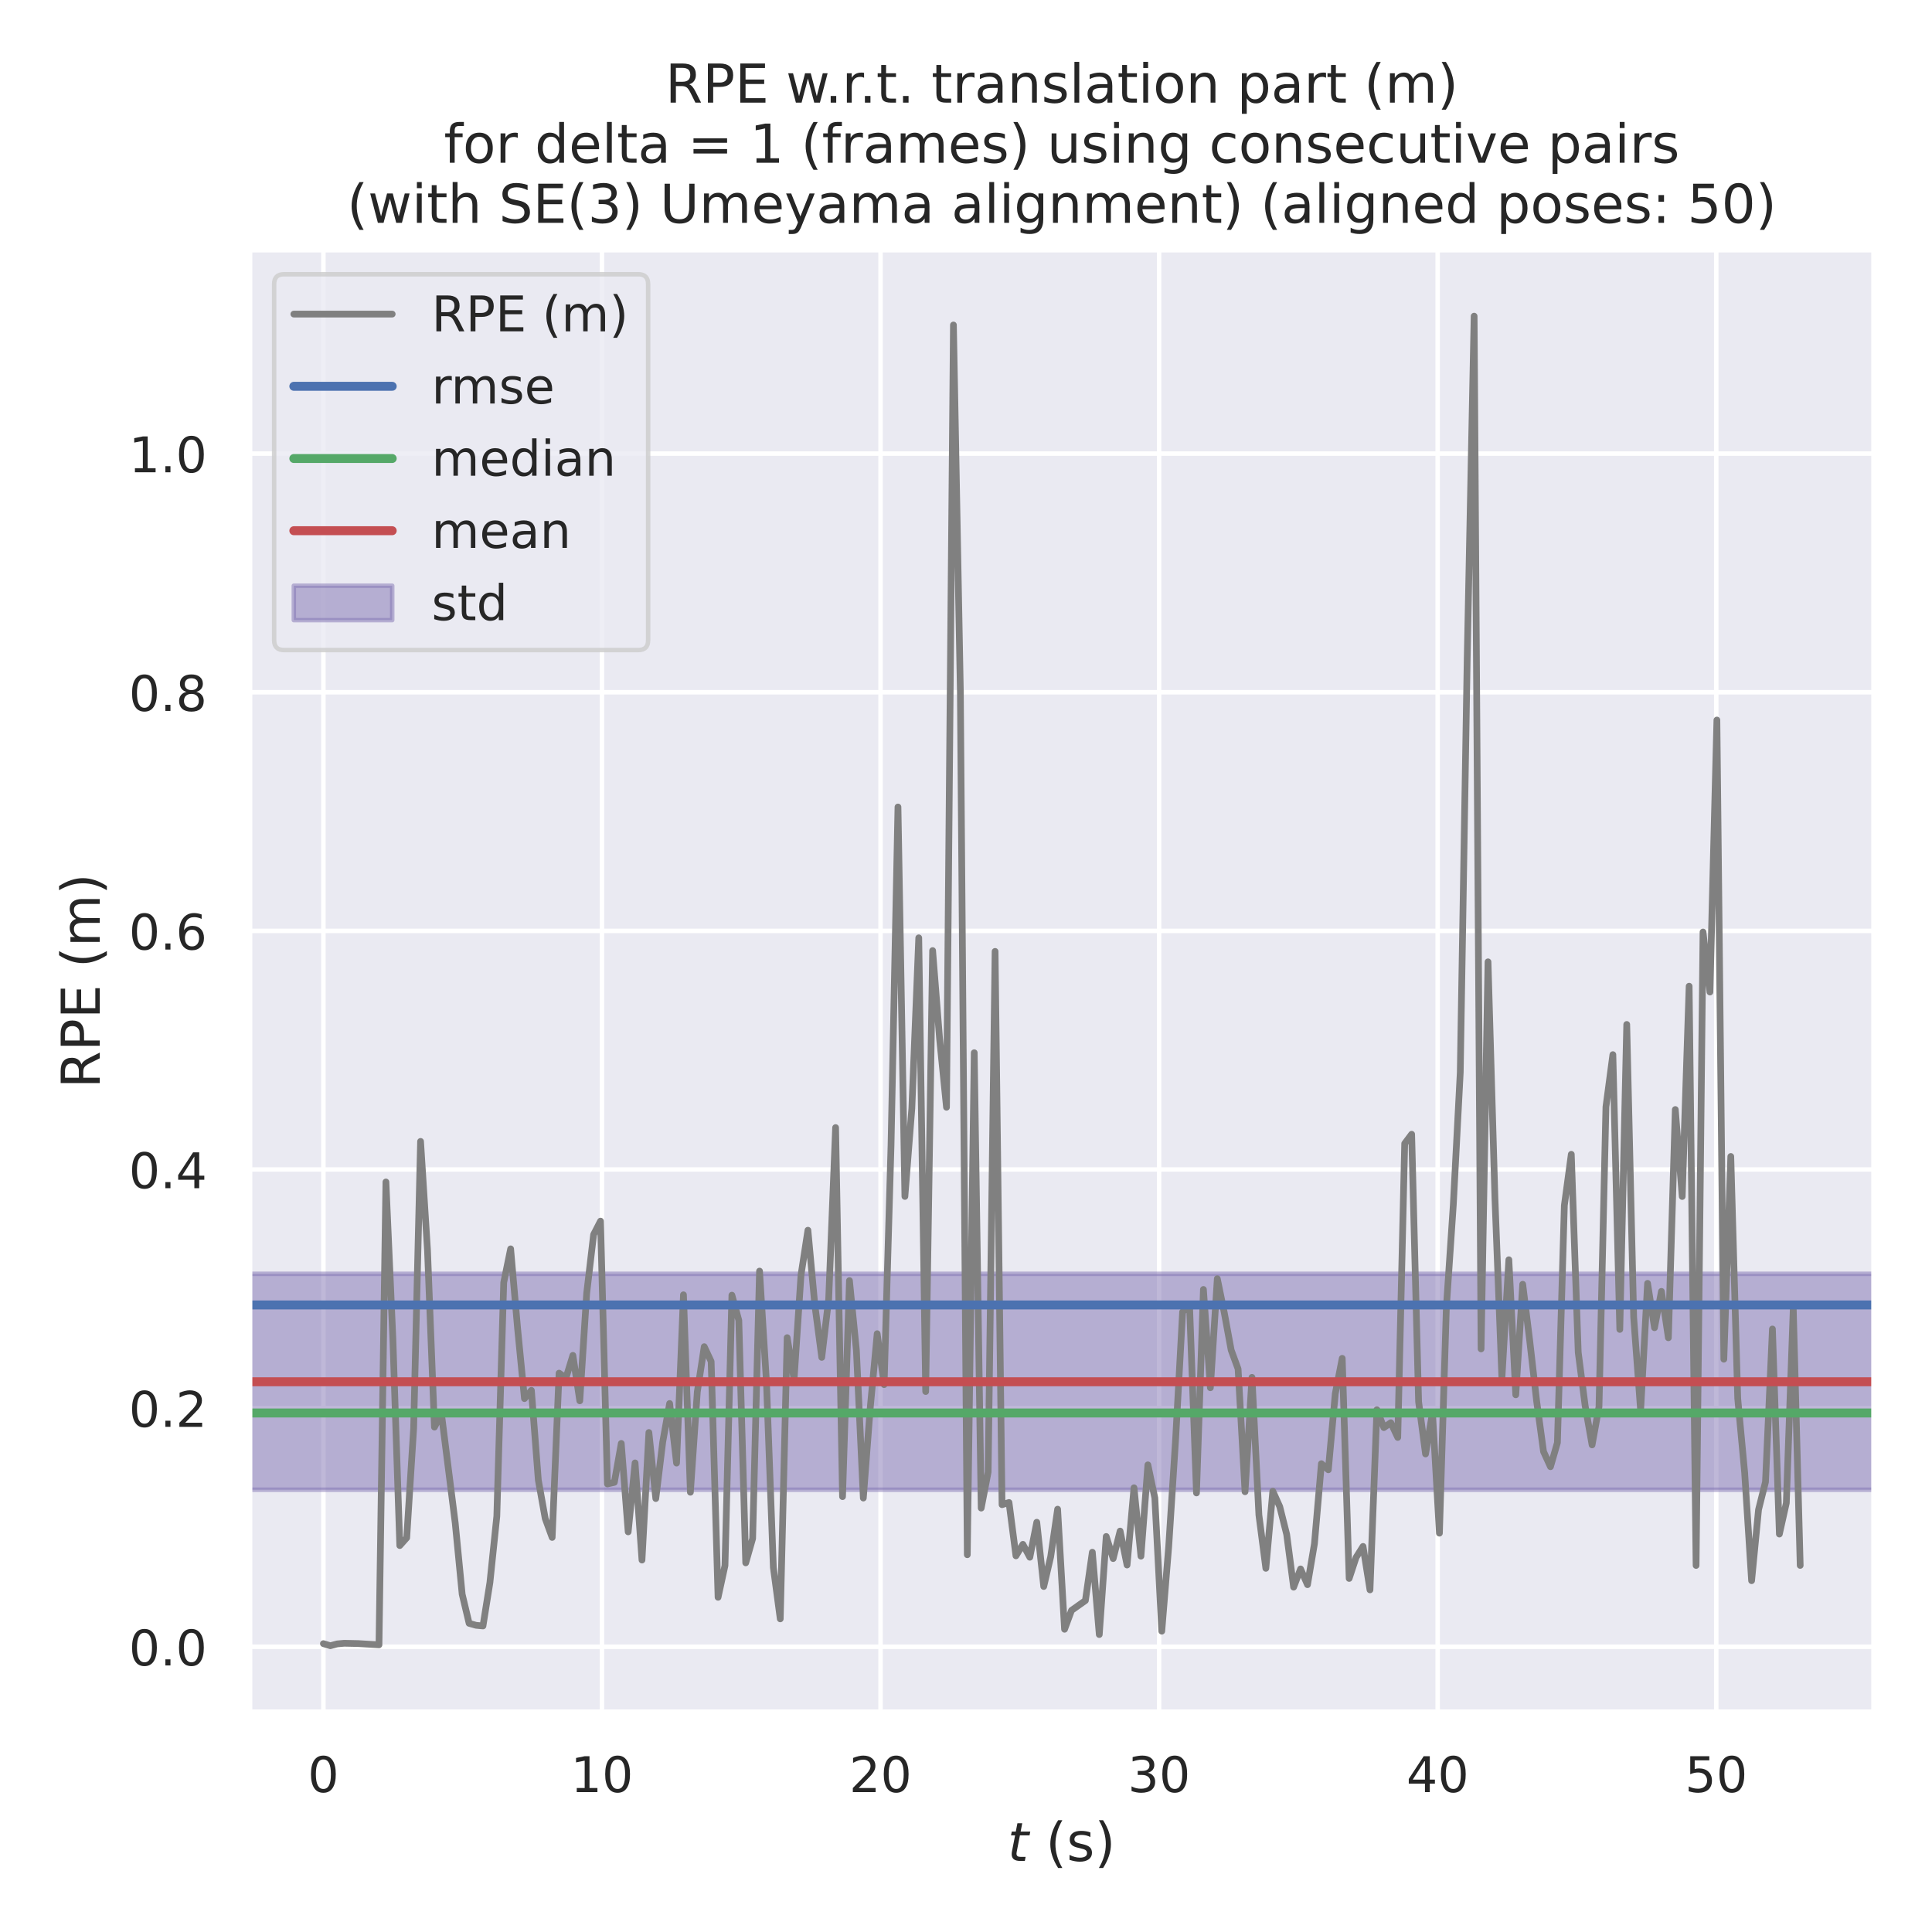 <?xml version="1.0" encoding="utf-8" standalone="no"?>
<!DOCTYPE svg PUBLIC "-//W3C//DTD SVG 1.1//EN"
  "http://www.w3.org/Graphics/SVG/1.1/DTD/svg11.dtd">
<!-- Created with matplotlib (https://matplotlib.org/) -->
<svg height="432pt" version="1.1" viewBox="0 0 432 432" width="432pt" xmlns="http://www.w3.org/2000/svg" xmlns:xlink="http://www.w3.org/1999/xlink">
 <defs>
  <style type="text/css">*{stroke-linecap:butt;stroke-linejoin:round;}</style>
 </defs>
 <g id="figure_1">
  <g id="patch_1">
   <path d="M 0 432 
L 432 432 
L 432 0 
L 0 0 
z
" style="fill:#ffffff;"/>
  </g>
  <g id="axes_1">
   <g id="patch_2">
    <path d="M 55.8 382.86 
L 419.04 382.86 
L 419.04 55.824 
L 55.8 55.824 
z
" style="fill:#eaeaf2;"/>
   </g>
   <g id="matplotlib.axis_1">
    <g id="xtick_1">
     <g id="line2d_1">
      <path clip-path="url(#p8cea181103)" d="M 72.311 382.86 
L 72.311 55.824 
" style="fill:none;stroke:#ffffff;stroke-linecap:round;"/>
     </g>
     <g id="text_1">
      <!-- 0 -->
      <g style="fill:#262626;" transform="translate(68.812 400.718)scale(0.11 -0.11)">
       <defs>
        <path d="M 31.781 66.406 
Q 24.172 66.406 20.328 58.906 
Q 16.5 51.422 16.5 36.375 
Q 16.5 21.391 20.328 13.891 
Q 24.172 6.391 31.781 6.391 
Q 39.453 6.391 43.281 13.891 
Q 47.125 21.391 47.125 36.375 
Q 47.125 51.422 43.281 58.906 
Q 39.453 66.406 31.781 66.406 
z
M 31.781 74.219 
Q 44.047 74.219 50.516 64.516 
Q 56.984 54.828 56.984 36.375 
Q 56.984 17.969 50.516 8.266 
Q 44.047 -1.422 31.781 -1.422 
Q 19.531 -1.422 13.062 8.266 
Q 6.594 17.969 6.594 36.375 
Q 6.594 54.828 13.062 64.516 
Q 19.531 74.219 31.781 74.219 
z
" id="DejaVuSans-48"/>
       </defs>
       <use xlink:href="#DejaVuSans-48"/>
      </g>
     </g>
    </g>
    <g id="xtick_2">
     <g id="line2d_2">
      <path clip-path="url(#p8cea181103)" d="M 134.6 382.86 
L 134.6 55.824 
" style="fill:none;stroke:#ffffff;stroke-linecap:round;"/>
     </g>
     <g id="text_2">
      <!-- 10 -->
      <g style="fill:#262626;" transform="translate(127.601 400.718)scale(0.11 -0.11)">
       <defs>
        <path d="M 12.406 8.297 
L 28.516 8.297 
L 28.516 63.922 
L 10.984 60.406 
L 10.984 69.391 
L 28.422 72.906 
L 38.281 72.906 
L 38.281 8.297 
L 54.391 8.297 
L 54.391 0 
L 12.406 0 
z
" id="DejaVuSans-49"/>
       </defs>
       <use xlink:href="#DejaVuSans-49"/>
       <use x="63.623" xlink:href="#DejaVuSans-48"/>
      </g>
     </g>
    </g>
    <g id="xtick_3">
     <g id="line2d_3">
      <path clip-path="url(#p8cea181103)" d="M 196.889 382.86 
L 196.889 55.824 
" style="fill:none;stroke:#ffffff;stroke-linecap:round;"/>
     </g>
     <g id="text_3">
      <!-- 20 -->
      <g style="fill:#262626;" transform="translate(189.89 400.718)scale(0.11 -0.11)">
       <defs>
        <path d="M 19.188 8.297 
L 53.609 8.297 
L 53.609 0 
L 7.328 0 
L 7.328 8.297 
Q 12.938 14.109 22.625 23.891 
Q 32.328 33.688 34.812 36.531 
Q 39.547 41.844 41.422 45.531 
Q 43.312 49.219 43.312 52.781 
Q 43.312 58.594 39.234 62.25 
Q 35.156 65.922 28.609 65.922 
Q 23.969 65.922 18.812 64.312 
Q 13.672 62.703 7.812 59.422 
L 7.812 69.391 
Q 13.766 71.781 18.938 73 
Q 24.125 74.219 28.422 74.219 
Q 39.75 74.219 46.484 68.547 
Q 53.219 62.891 53.219 53.422 
Q 53.219 48.922 51.531 44.891 
Q 49.859 40.875 45.406 35.406 
Q 44.188 33.984 37.641 27.219 
Q 31.109 20.453 19.188 8.297 
z
" id="DejaVuSans-50"/>
       </defs>
       <use xlink:href="#DejaVuSans-50"/>
       <use x="63.623" xlink:href="#DejaVuSans-48"/>
      </g>
     </g>
    </g>
    <g id="xtick_4">
     <g id="line2d_4">
      <path clip-path="url(#p8cea181103)" d="M 259.178 382.86 
L 259.178 55.824 
" style="fill:none;stroke:#ffffff;stroke-linecap:round;"/>
     </g>
     <g id="text_4">
      <!-- 30 -->
      <g style="fill:#262626;" transform="translate(252.179 400.718)scale(0.11 -0.11)">
       <defs>
        <path d="M 40.578 39.312 
Q 47.656 37.797 51.625 33 
Q 55.609 28.219 55.609 21.188 
Q 55.609 10.406 48.188 4.484 
Q 40.766 -1.422 27.094 -1.422 
Q 22.516 -1.422 17.656 -0.516 
Q 12.797 0.391 7.625 2.203 
L 7.625 11.719 
Q 11.719 9.328 16.594 8.109 
Q 21.484 6.891 26.812 6.891 
Q 36.078 6.891 40.938 10.547 
Q 45.797 14.203 45.797 21.188 
Q 45.797 27.641 41.281 31.266 
Q 36.766 34.906 28.719 34.906 
L 20.219 34.906 
L 20.219 43.016 
L 29.109 43.016 
Q 36.375 43.016 40.234 45.922 
Q 44.094 48.828 44.094 54.297 
Q 44.094 59.906 40.109 62.906 
Q 36.141 65.922 28.719 65.922 
Q 24.656 65.922 20.016 65.031 
Q 15.375 64.156 9.812 62.312 
L 9.812 71.094 
Q 15.438 72.656 20.344 73.438 
Q 25.25 74.219 29.594 74.219 
Q 40.828 74.219 47.359 69.109 
Q 53.906 64.016 53.906 55.328 
Q 53.906 49.266 50.438 45.094 
Q 46.969 40.922 40.578 39.312 
z
" id="DejaVuSans-51"/>
       </defs>
       <use xlink:href="#DejaVuSans-51"/>
       <use x="63.623" xlink:href="#DejaVuSans-48"/>
      </g>
     </g>
    </g>
    <g id="xtick_5">
     <g id="line2d_5">
      <path clip-path="url(#p8cea181103)" d="M 321.467 382.86 
L 321.467 55.824 
" style="fill:none;stroke:#ffffff;stroke-linecap:round;"/>
     </g>
     <g id="text_5">
      <!-- 40 -->
      <g style="fill:#262626;" transform="translate(314.468 400.718)scale(0.11 -0.11)">
       <defs>
        <path d="M 37.797 64.312 
L 12.891 25.391 
L 37.797 25.391 
z
M 35.203 72.906 
L 47.609 72.906 
L 47.609 25.391 
L 58.016 25.391 
L 58.016 17.188 
L 47.609 17.188 
L 47.609 0 
L 37.797 0 
L 37.797 17.188 
L 4.891 17.188 
L 4.891 26.703 
z
" id="DejaVuSans-52"/>
       </defs>
       <use xlink:href="#DejaVuSans-52"/>
       <use x="63.623" xlink:href="#DejaVuSans-48"/>
      </g>
     </g>
    </g>
    <g id="xtick_6">
     <g id="line2d_6">
      <path clip-path="url(#p8cea181103)" d="M 383.756 382.86 
L 383.756 55.824 
" style="fill:none;stroke:#ffffff;stroke-linecap:round;"/>
     </g>
     <g id="text_6">
      <!-- 50 -->
      <g style="fill:#262626;" transform="translate(376.757 400.718)scale(0.11 -0.11)">
       <defs>
        <path d="M 10.797 72.906 
L 49.516 72.906 
L 49.516 64.594 
L 19.828 64.594 
L 19.828 46.734 
Q 21.969 47.469 24.109 47.828 
Q 26.266 48.188 28.422 48.188 
Q 40.625 48.188 47.75 41.5 
Q 54.891 34.812 54.891 23.391 
Q 54.891 11.625 47.562 5.094 
Q 40.234 -1.422 26.906 -1.422 
Q 22.312 -1.422 17.547 -0.641 
Q 12.797 0.141 7.719 1.703 
L 7.719 11.625 
Q 12.109 9.234 16.797 8.062 
Q 21.484 6.891 26.703 6.891 
Q 35.156 6.891 40.078 11.328 
Q 45.016 15.766 45.016 23.391 
Q 45.016 31 40.078 35.438 
Q 35.156 39.891 26.703 39.891 
Q 22.75 39.891 18.812 39.016 
Q 14.891 38.141 10.797 36.281 
z
" id="DejaVuSans-53"/>
       </defs>
       <use xlink:href="#DejaVuSans-53"/>
       <use x="63.623" xlink:href="#DejaVuSans-48"/>
      </g>
     </g>
    </g>
    <g id="text_7">
     <!-- $t$ (s) -->
     <g style="fill:#262626;" transform="translate(225.3 416.124)scale(0.12 -0.12)">
      <defs>
       <path d="M 42.281 54.688 
L 40.922 47.703 
L 23 47.703 
L 17.188 18.016 
Q 16.891 16.359 16.75 15.234 
Q 16.609 14.109 16.609 13.484 
Q 16.609 10.359 18.484 8.938 
Q 20.359 7.516 24.516 7.516 
L 33.594 7.516 
L 32.078 0 
L 23.484 0 
Q 15.484 0 11.547 3.125 
Q 7.625 6.25 7.625 12.594 
Q 7.625 13.719 7.766 15.062 
Q 7.906 16.406 8.203 18.016 
L 14.016 47.703 
L 6.391 47.703 
L 7.812 54.688 
L 15.281 54.688 
L 18.312 70.219 
L 27.297 70.219 
L 24.312 54.688 
z
" id="DejaVuSans-Oblique-116"/>
       <path id="DejaVuSans-32"/>
       <path d="M 31 75.875 
Q 24.469 64.656 21.281 53.656 
Q 18.109 42.672 18.109 31.391 
Q 18.109 20.125 21.312 9.062 
Q 24.516 -2 31 -13.188 
L 23.188 -13.188 
Q 15.875 -1.703 12.234 9.375 
Q 8.594 20.453 8.594 31.391 
Q 8.594 42.281 12.203 53.312 
Q 15.828 64.359 23.188 75.875 
z
" id="DejaVuSans-40"/>
       <path d="M 44.281 53.078 
L 44.281 44.578 
Q 40.484 46.531 36.375 47.5 
Q 32.281 48.484 27.875 48.484 
Q 21.188 48.484 17.844 46.438 
Q 14.5 44.391 14.5 40.281 
Q 14.5 37.156 16.891 35.375 
Q 19.281 33.594 26.516 31.984 
L 29.594 31.297 
Q 39.156 29.25 43.188 25.516 
Q 47.219 21.781 47.219 15.094 
Q 47.219 7.469 41.188 3.016 
Q 35.156 -1.422 24.609 -1.422 
Q 20.219 -1.422 15.453 -0.562 
Q 10.688 0.297 5.422 2 
L 5.422 11.281 
Q 10.406 8.688 15.234 7.391 
Q 20.062 6.109 24.812 6.109 
Q 31.156 6.109 34.562 8.281 
Q 37.984 10.453 37.984 14.406 
Q 37.984 18.062 35.516 20.016 
Q 33.062 21.969 24.703 23.781 
L 21.578 24.516 
Q 13.234 26.266 9.516 29.906 
Q 5.812 33.547 5.812 39.891 
Q 5.812 47.609 11.281 51.797 
Q 16.75 56 26.812 56 
Q 31.781 56 36.172 55.266 
Q 40.578 54.547 44.281 53.078 
z
" id="DejaVuSans-115"/>
       <path d="M 8.016 75.875 
L 15.828 75.875 
Q 23.141 64.359 26.781 53.312 
Q 30.422 42.281 30.422 31.391 
Q 30.422 20.453 26.781 9.375 
Q 23.141 -1.703 15.828 -13.188 
L 8.016 -13.188 
Q 14.5 -2 17.703 9.062 
Q 20.906 20.125 20.906 31.391 
Q 20.906 42.672 17.703 53.656 
Q 14.5 64.656 8.016 75.875 
z
" id="DejaVuSans-41"/>
      </defs>
      <use transform="translate(0 0.125)" xlink:href="#DejaVuSans-Oblique-116"/>
      <use transform="translate(39.209 0.125)" xlink:href="#DejaVuSans-32"/>
      <use transform="translate(70.996 0.125)" xlink:href="#DejaVuSans-40"/>
      <use transform="translate(110.01 0.125)" xlink:href="#DejaVuSans-115"/>
      <use transform="translate(162.109 0.125)" xlink:href="#DejaVuSans-41"/>
     </g>
    </g>
   </g>
   <g id="matplotlib.axis_2">
    <g id="ytick_1">
     <g id="line2d_7">
      <path clip-path="url(#p8cea181103)" d="M 55.8 368.22 
L 419.04 368.22 
" style="fill:none;stroke:#ffffff;stroke-linecap:round;"/>
     </g>
     <g id="text_8">
      <!-- 0.0 -->
      <g style="fill:#262626;" transform="translate(28.807 372.399)scale(0.11 -0.11)">
       <defs>
        <path d="M 10.688 12.406 
L 21 12.406 
L 21 0 
L 10.688 0 
z
" id="DejaVuSans-46"/>
       </defs>
       <use xlink:href="#DejaVuSans-48"/>
       <use x="63.623" xlink:href="#DejaVuSans-46"/>
       <use x="95.41" xlink:href="#DejaVuSans-48"/>
      </g>
     </g>
    </g>
    <g id="ytick_2">
     <g id="line2d_8">
      <path clip-path="url(#p8cea181103)" d="M 55.8 314.862 
L 419.04 314.862 
" style="fill:none;stroke:#ffffff;stroke-linecap:round;"/>
     </g>
     <g id="text_9">
      <!-- 0.2 -->
      <g style="fill:#262626;" transform="translate(28.807 319.041)scale(0.11 -0.11)">
       <use xlink:href="#DejaVuSans-48"/>
       <use x="63.623" xlink:href="#DejaVuSans-46"/>
       <use x="95.41" xlink:href="#DejaVuSans-50"/>
      </g>
     </g>
    </g>
    <g id="ytick_3">
     <g id="line2d_9">
      <path clip-path="url(#p8cea181103)" d="M 55.8 261.504 
L 419.04 261.504 
" style="fill:none;stroke:#ffffff;stroke-linecap:round;"/>
     </g>
     <g id="text_10">
      <!-- 0.4 -->
      <g style="fill:#262626;" transform="translate(28.807 265.683)scale(0.11 -0.11)">
       <use xlink:href="#DejaVuSans-48"/>
       <use x="63.623" xlink:href="#DejaVuSans-46"/>
       <use x="95.41" xlink:href="#DejaVuSans-52"/>
      </g>
     </g>
    </g>
    <g id="ytick_4">
     <g id="line2d_10">
      <path clip-path="url(#p8cea181103)" d="M 55.8 208.146 
L 419.04 208.146 
" style="fill:none;stroke:#ffffff;stroke-linecap:round;"/>
     </g>
     <g id="text_11">
      <!-- 0.6 -->
      <g style="fill:#262626;" transform="translate(28.807 212.325)scale(0.11 -0.11)">
       <defs>
        <path d="M 33.016 40.375 
Q 26.375 40.375 22.484 35.828 
Q 18.609 31.297 18.609 23.391 
Q 18.609 15.531 22.484 10.953 
Q 26.375 6.391 33.016 6.391 
Q 39.656 6.391 43.531 10.953 
Q 47.406 15.531 47.406 23.391 
Q 47.406 31.297 43.531 35.828 
Q 39.656 40.375 33.016 40.375 
z
M 52.594 71.297 
L 52.594 62.312 
Q 48.875 64.062 45.094 64.984 
Q 41.312 65.922 37.594 65.922 
Q 27.828 65.922 22.672 59.328 
Q 17.531 52.734 16.797 39.406 
Q 19.672 43.656 24.016 45.922 
Q 28.375 48.188 33.594 48.188 
Q 44.578 48.188 50.953 41.516 
Q 57.328 34.859 57.328 23.391 
Q 57.328 12.156 50.688 5.359 
Q 44.047 -1.422 33.016 -1.422 
Q 20.359 -1.422 13.672 8.266 
Q 6.984 17.969 6.984 36.375 
Q 6.984 53.656 15.188 63.938 
Q 23.391 74.219 37.203 74.219 
Q 40.922 74.219 44.703 73.484 
Q 48.484 72.75 52.594 71.297 
z
" id="DejaVuSans-54"/>
       </defs>
       <use xlink:href="#DejaVuSans-48"/>
       <use x="63.623" xlink:href="#DejaVuSans-46"/>
       <use x="95.41" xlink:href="#DejaVuSans-54"/>
      </g>
     </g>
    </g>
    <g id="ytick_5">
     <g id="line2d_11">
      <path clip-path="url(#p8cea181103)" d="M 55.8 154.788 
L 419.04 154.788 
" style="fill:none;stroke:#ffffff;stroke-linecap:round;"/>
     </g>
     <g id="text_12">
      <!-- 0.8 -->
      <g style="fill:#262626;" transform="translate(28.807 158.967)scale(0.11 -0.11)">
       <defs>
        <path d="M 31.781 34.625 
Q 24.75 34.625 20.719 30.859 
Q 16.703 27.094 16.703 20.516 
Q 16.703 13.922 20.719 10.156 
Q 24.75 6.391 31.781 6.391 
Q 38.812 6.391 42.859 10.172 
Q 46.922 13.969 46.922 20.516 
Q 46.922 27.094 42.891 30.859 
Q 38.875 34.625 31.781 34.625 
z
M 21.922 38.812 
Q 15.578 40.375 12.031 44.719 
Q 8.5 49.078 8.5 55.328 
Q 8.5 64.062 14.719 69.141 
Q 20.953 74.219 31.781 74.219 
Q 42.672 74.219 48.875 69.141 
Q 55.078 64.062 55.078 55.328 
Q 55.078 49.078 51.531 44.719 
Q 48 40.375 41.703 38.812 
Q 48.828 37.156 52.797 32.312 
Q 56.781 27.484 56.781 20.516 
Q 56.781 9.906 50.312 4.234 
Q 43.844 -1.422 31.781 -1.422 
Q 19.734 -1.422 13.25 4.234 
Q 6.781 9.906 6.781 20.516 
Q 6.781 27.484 10.781 32.312 
Q 14.797 37.156 21.922 38.812 
z
M 18.312 54.391 
Q 18.312 48.734 21.844 45.562 
Q 25.391 42.391 31.781 42.391 
Q 38.141 42.391 41.719 45.562 
Q 45.312 48.734 45.312 54.391 
Q 45.312 60.062 41.719 63.234 
Q 38.141 66.406 31.781 66.406 
Q 25.391 66.406 21.844 63.234 
Q 18.312 60.062 18.312 54.391 
z
" id="DejaVuSans-56"/>
       </defs>
       <use xlink:href="#DejaVuSans-48"/>
       <use x="63.623" xlink:href="#DejaVuSans-46"/>
       <use x="95.41" xlink:href="#DejaVuSans-56"/>
      </g>
     </g>
    </g>
    <g id="ytick_6">
     <g id="line2d_12">
      <path clip-path="url(#p8cea181103)" d="M 55.8 101.43 
L 419.04 101.43 
" style="fill:none;stroke:#ffffff;stroke-linecap:round;"/>
     </g>
     <g id="text_13">
      <!-- 1.0 -->
      <g style="fill:#262626;" transform="translate(28.807 105.609)scale(0.11 -0.11)">
       <use xlink:href="#DejaVuSans-49"/>
       <use x="63.623" xlink:href="#DejaVuSans-46"/>
       <use x="95.41" xlink:href="#DejaVuSans-48"/>
      </g>
     </g>
    </g>
    <g id="text_14">
     <!-- RPE (m) -->
     <g style="fill:#262626;" transform="translate(22.311 243.353)rotate(-90)scale(0.12 -0.12)">
      <defs>
       <path d="M 44.391 34.188 
Q 47.562 33.109 50.562 29.594 
Q 53.562 26.078 56.594 19.922 
L 66.609 0 
L 56 0 
L 46.688 18.703 
Q 43.062 26.031 39.672 28.422 
Q 36.281 30.812 30.422 30.812 
L 19.672 30.812 
L 19.672 0 
L 9.812 0 
L 9.812 72.906 
L 32.078 72.906 
Q 44.578 72.906 50.734 67.672 
Q 56.891 62.453 56.891 51.906 
Q 56.891 45.016 53.688 40.469 
Q 50.484 35.938 44.391 34.188 
z
M 19.672 64.797 
L 19.672 38.922 
L 32.078 38.922 
Q 39.203 38.922 42.844 42.219 
Q 46.484 45.516 46.484 51.906 
Q 46.484 58.297 42.844 61.547 
Q 39.203 64.797 32.078 64.797 
z
" id="DejaVuSans-82"/>
       <path d="M 19.672 64.797 
L 19.672 37.406 
L 32.078 37.406 
Q 38.969 37.406 42.719 40.969 
Q 46.484 44.531 46.484 51.125 
Q 46.484 57.672 42.719 61.234 
Q 38.969 64.797 32.078 64.797 
z
M 9.812 72.906 
L 32.078 72.906 
Q 44.344 72.906 50.609 67.359 
Q 56.891 61.812 56.891 51.125 
Q 56.891 40.328 50.609 34.812 
Q 44.344 29.297 32.078 29.297 
L 19.672 29.297 
L 19.672 0 
L 9.812 0 
z
" id="DejaVuSans-80"/>
       <path d="M 9.812 72.906 
L 55.906 72.906 
L 55.906 64.594 
L 19.672 64.594 
L 19.672 43.016 
L 54.391 43.016 
L 54.391 34.719 
L 19.672 34.719 
L 19.672 8.297 
L 56.781 8.297 
L 56.781 0 
L 9.812 0 
z
" id="DejaVuSans-69"/>
       <path d="M 52 44.188 
Q 55.375 50.25 60.062 53.125 
Q 64.75 56 71.094 56 
Q 79.641 56 84.281 50.016 
Q 88.922 44.047 88.922 33.016 
L 88.922 0 
L 79.891 0 
L 79.891 32.719 
Q 79.891 40.578 77.094 44.375 
Q 74.312 48.188 68.609 48.188 
Q 61.625 48.188 57.562 43.547 
Q 53.516 38.922 53.516 30.906 
L 53.516 0 
L 44.484 0 
L 44.484 32.719 
Q 44.484 40.625 41.703 44.406 
Q 38.922 48.188 33.109 48.188 
Q 26.219 48.188 22.156 43.531 
Q 18.109 38.875 18.109 30.906 
L 18.109 0 
L 9.078 0 
L 9.078 54.688 
L 18.109 54.688 
L 18.109 46.188 
Q 21.188 51.219 25.484 53.609 
Q 29.781 56 35.688 56 
Q 41.656 56 45.828 52.969 
Q 50 49.953 52 44.188 
z
" id="DejaVuSans-109"/>
      </defs>
      <use xlink:href="#DejaVuSans-82"/>
      <use x="69.482" xlink:href="#DejaVuSans-80"/>
      <use x="129.785" xlink:href="#DejaVuSans-69"/>
      <use x="192.969" xlink:href="#DejaVuSans-32"/>
      <use x="224.756" xlink:href="#DejaVuSans-40"/>
      <use x="263.77" xlink:href="#DejaVuSans-109"/>
      <use x="361.182" xlink:href="#DejaVuSans-41"/>
     </g>
    </g>
   </g>
   <g id="patch_3">
    <path clip-path="url(#p8cea181103)" d="M 55.8 333.109 
L 55.8 284.827 
L 419.04 284.827 
L 419.04 333.109 
z
" style="fill:#8172b3;opacity:0.5;stroke:#8172b3;stroke-linejoin:miter;"/>
   </g>
   <g id="line2d_13">
    <path clip-path="url(#p8cea181103)" d="M 72.311 367.521 
L 73.862 367.995 
L 75.415 367.578 
L 76.97 367.438 
L 80.078 367.504 
L 84.741 367.786 
L 86.293 264.289 
L 87.842 299.192 
L 89.392 345.592 
L 90.943 343.857 
L 92.49 319.42 
L 94.04 255.218 
L 95.591 279.553 
L 97.143 319.104 
L 98.695 316.044 
L 101.793 340.569 
L 103.344 356.473 
L 104.895 362.982 
L 106.445 363.421 
L 107.996 363.567 
L 109.546 353.868 
L 111.091 339.037 
L 112.634 286.781 
L 114.18 279.247 
L 115.727 296.933 
L 117.274 312.731 
L 118.821 310.888 
L 120.369 330.927 
L 121.915 339.552 
L 123.464 343.776 
L 125.009 307.039 
L 126.554 308.104 
L 128.099 303.064 
L 129.641 313.229 
L 131.186 289.167 
L 132.731 276.054 
L 134.276 273.044 
L 135.825 331.811 
L 137.37 331.458 
L 138.916 322.754 
L 140.461 342.529 
L 142.003 327.11 
L 143.548 348.832 
L 145.093 320.31 
L 146.64 335.082 
L 148.186 322.436 
L 149.731 313.821 
L 151.278 327.15 
L 152.825 289.517 
L 154.372 333.672 
L 155.919 311.236 
L 157.468 301.123 
L 159.015 304.429 
L 160.563 357.162 
L 162.108 350.06 
L 163.656 289.6 
L 165.2 295.232 
L 166.746 349.459 
L 168.29 344.027 
L 169.835 284.214 
L 171.379 308.977 
L 172.923 350.472 
L 174.466 361.985 
L 176.012 299.102 
L 177.557 308.412 
L 179.106 285.115 
L 180.652 275.081 
L 182.199 291.792 
L 183.747 303.517 
L 185.295 290.489 
L 186.843 252.129 
L 188.393 334.652 
L 189.94 286.341 
L 191.492 301.924 
L 193.042 334.967 
L 194.59 314.78 
L 196.139 298.215 
L 197.689 309.608 
L 199.238 256.063 
L 200.789 180.442 
L 202.339 267.531 
L 203.89 247.847 
L 205.436 209.701 
L 206.987 311.151 
L 208.538 212.55 
L 210.089 232.187 
L 211.64 247.588 
L 213.19 72.664 
L 214.741 154.743 
L 216.291 347.646 
L 217.842 235.39 
L 219.397 337.215 
L 220.951 329.153 
L 222.505 212.732 
L 224.06 336.452 
L 225.615 335.958 
L 227.168 347.891 
L 228.721 345.317 
L 230.274 348.205 
L 231.827 340.374 
L 233.38 354.747 
L 234.933 348.103 
L 236.486 337.454 
L 238.038 364.309 
L 239.591 360.09 
L 242.696 357.889 
L 244.247 347.078 
L 245.801 365.491 
L 247.354 343.559 
L 248.907 348.502 
L 250.46 342.35 
L 252.013 349.944 
L 253.565 332.67 
L 255.118 347.964 
L 256.671 327.545 
L 258.223 334.939 
L 259.776 364.736 
L 261.329 345.767 
L 262.879 321.673 
L 264.431 293.345 
L 265.984 291.876 
L 267.536 333.826 
L 269.088 288.322 
L 270.641 310.305 
L 272.192 285.914 
L 273.742 293.469 
L 275.293 301.881 
L 276.842 306.101 
L 278.392 333.557 
L 279.945 307.979 
L 281.496 338.765 
L 283.048 350.682 
L 284.602 333.429 
L 286.153 336.88 
L 287.704 343.085 
L 289.256 354.894 
L 290.809 350.815 
L 292.361 354.339 
L 293.915 345.166 
L 295.468 327.283 
L 297.019 328.649 
L 298.571 311.62 
L 300.123 303.728 
L 301.675 352.947 
L 303.227 348.237 
L 304.779 345.782 
L 306.332 355.501 
L 307.88 315.212 
L 309.434 319.217 
L 310.988 318.118 
L 312.542 321.419 
L 314.095 255.694 
L 315.649 253.618 
L 317.202 313.402 
L 318.756 325.11 
L 320.305 315.849 
L 321.858 342.825 
L 323.411 292.317 
L 324.963 269.386 
L 326.517 239.788 
L 328.069 147.327 
L 329.62 70.689 
L 331.173 301.621 
L 332.724 215.067 
L 334.277 268.029 
L 335.829 308.209 
L 337.381 281.683 
L 338.93 311.889 
L 340.482 287.165 
L 342.035 299.658 
L 343.586 313.216 
L 345.137 324.58 
L 346.688 327.963 
L 348.24 322.584 
L 349.795 269.537 
L 351.344 258.101 
L 352.895 302.375 
L 354.444 314.318 
L 355.993 323.082 
L 357.539 314.561 
L 359.091 247.508 
L 360.642 235.822 
L 362.192 297.263 
L 363.743 229.067 
L 365.296 294.552 
L 366.848 315.404 
L 368.401 286.96 
L 369.953 296.884 
L 371.502 288.756 
L 373.053 299.13 
L 374.602 248.093 
L 376.147 267.545 
L 377.696 220.513 
L 379.249 350.039 
L 380.799 208.397 
L 382.349 221.822 
L 383.902 161 
L 385.456 303.92 
L 387.009 258.59 
L 388.56 312.676 
L 390.111 329.295 
L 391.663 353.446 
L 393.214 337.571 
L 394.767 331.37 
L 396.32 297.162 
L 397.873 343.02 
L 399.425 336.069 
L 400.977 292.585 
L 402.529 350.032 
L 402.529 350.032 
" style="fill:none;stroke:#808080;stroke-linecap:round;stroke-width:1.5;"/>
   </g>
   <g id="line2d_14">
    <path clip-path="url(#p8cea181103)" d="M 55.8 291.788 
L 419.04 291.788 
" style="fill:none;stroke:#4c72b0;stroke-linecap:round;stroke-width:2;"/>
   </g>
   <g id="line2d_15">
    <path clip-path="url(#p8cea181103)" d="M 55.8 315.947 
L 419.04 315.947 
" style="fill:none;stroke:#55a868;stroke-linecap:round;stroke-width:2;"/>
   </g>
   <g id="line2d_16">
    <path clip-path="url(#p8cea181103)" d="M 55.8 308.968 
L 419.04 308.968 
" style="fill:none;stroke:#c44e52;stroke-linecap:round;stroke-width:2;"/>
   </g>
   <g id="patch_4">
    <path d="M 55.8 382.86 
L 55.8 55.824 
" style="fill:none;stroke:#ffffff;stroke-linecap:square;stroke-linejoin:miter;stroke-width:1.25;"/>
   </g>
   <g id="patch_5">
    <path d="M 419.04 382.86 
L 419.04 55.824 
" style="fill:none;stroke:#ffffff;stroke-linecap:square;stroke-linejoin:miter;stroke-width:1.25;"/>
   </g>
   <g id="patch_6">
    <path d="M 55.8 382.86 
L 419.04 382.86 
" style="fill:none;stroke:#ffffff;stroke-linecap:square;stroke-linejoin:miter;stroke-width:1.25;"/>
   </g>
   <g id="patch_7">
    <path d="M 55.8 55.824 
L 419.04 55.824 
" style="fill:none;stroke:#ffffff;stroke-linecap:square;stroke-linejoin:miter;stroke-width:1.25;"/>
   </g>
   <g id="text_15">
    <!-- RPE w.r.t. translation part (m) -->
    <g style="fill:#262626;" transform="translate(148.772 22.949)scale(0.12 -0.12)">
     <defs>
      <path d="M 4.203 54.688 
L 13.188 54.688 
L 24.422 12.016 
L 35.594 54.688 
L 46.188 54.688 
L 57.422 12.016 
L 68.609 54.688 
L 77.594 54.688 
L 63.281 0 
L 52.688 0 
L 40.922 44.828 
L 29.109 0 
L 18.5 0 
z
" id="DejaVuSans-119"/>
      <path d="M 41.109 46.297 
Q 39.594 47.172 37.812 47.578 
Q 36.031 48 33.891 48 
Q 26.266 48 22.188 43.047 
Q 18.109 38.094 18.109 28.812 
L 18.109 0 
L 9.078 0 
L 9.078 54.688 
L 18.109 54.688 
L 18.109 46.188 
Q 20.953 51.172 25.484 53.578 
Q 30.031 56 36.531 56 
Q 37.453 56 38.578 55.875 
Q 39.703 55.766 41.062 55.516 
z
" id="DejaVuSans-114"/>
      <path d="M 18.312 70.219 
L 18.312 54.688 
L 36.812 54.688 
L 36.812 47.703 
L 18.312 47.703 
L 18.312 18.016 
Q 18.312 11.328 20.141 9.422 
Q 21.969 7.516 27.594 7.516 
L 36.812 7.516 
L 36.812 0 
L 27.594 0 
Q 17.188 0 13.234 3.875 
Q 9.281 7.766 9.281 18.016 
L 9.281 47.703 
L 2.688 47.703 
L 2.688 54.688 
L 9.281 54.688 
L 9.281 70.219 
z
" id="DejaVuSans-116"/>
      <path d="M 34.281 27.484 
Q 23.391 27.484 19.188 25 
Q 14.984 22.516 14.984 16.5 
Q 14.984 11.719 18.141 8.906 
Q 21.297 6.109 26.703 6.109 
Q 34.188 6.109 38.703 11.406 
Q 43.219 16.703 43.219 25.484 
L 43.219 27.484 
z
M 52.203 31.203 
L 52.203 0 
L 43.219 0 
L 43.219 8.297 
Q 40.141 3.328 35.547 0.953 
Q 30.953 -1.422 24.312 -1.422 
Q 15.922 -1.422 10.953 3.297 
Q 6 8.016 6 15.922 
Q 6 25.141 12.172 29.828 
Q 18.359 34.516 30.609 34.516 
L 43.219 34.516 
L 43.219 35.406 
Q 43.219 41.609 39.141 45 
Q 35.062 48.391 27.688 48.391 
Q 23 48.391 18.547 47.266 
Q 14.109 46.141 10.016 43.891 
L 10.016 52.203 
Q 14.938 54.109 19.578 55.047 
Q 24.219 56 28.609 56 
Q 40.484 56 46.344 49.844 
Q 52.203 43.703 52.203 31.203 
z
" id="DejaVuSans-97"/>
      <path d="M 54.891 33.016 
L 54.891 0 
L 45.906 0 
L 45.906 32.719 
Q 45.906 40.484 42.875 44.328 
Q 39.844 48.188 33.797 48.188 
Q 26.516 48.188 22.312 43.547 
Q 18.109 38.922 18.109 30.906 
L 18.109 0 
L 9.078 0 
L 9.078 54.688 
L 18.109 54.688 
L 18.109 46.188 
Q 21.344 51.125 25.703 53.562 
Q 30.078 56 35.797 56 
Q 45.219 56 50.047 50.172 
Q 54.891 44.344 54.891 33.016 
z
" id="DejaVuSans-110"/>
      <path d="M 9.422 75.984 
L 18.406 75.984 
L 18.406 0 
L 9.422 0 
z
" id="DejaVuSans-108"/>
      <path d="M 9.422 54.688 
L 18.406 54.688 
L 18.406 0 
L 9.422 0 
z
M 9.422 75.984 
L 18.406 75.984 
L 18.406 64.594 
L 9.422 64.594 
z
" id="DejaVuSans-105"/>
      <path d="M 30.609 48.391 
Q 23.391 48.391 19.188 42.75 
Q 14.984 37.109 14.984 27.297 
Q 14.984 17.484 19.156 11.844 
Q 23.344 6.203 30.609 6.203 
Q 37.797 6.203 41.984 11.859 
Q 46.188 17.531 46.188 27.297 
Q 46.188 37.016 41.984 42.703 
Q 37.797 48.391 30.609 48.391 
z
M 30.609 56 
Q 42.328 56 49.016 48.375 
Q 55.719 40.766 55.719 27.297 
Q 55.719 13.875 49.016 6.219 
Q 42.328 -1.422 30.609 -1.422 
Q 18.844 -1.422 12.172 6.219 
Q 5.516 13.875 5.516 27.297 
Q 5.516 40.766 12.172 48.375 
Q 18.844 56 30.609 56 
z
" id="DejaVuSans-111"/>
      <path d="M 18.109 8.203 
L 18.109 -20.797 
L 9.078 -20.797 
L 9.078 54.688 
L 18.109 54.688 
L 18.109 46.391 
Q 20.953 51.266 25.266 53.625 
Q 29.594 56 35.594 56 
Q 45.562 56 51.781 48.094 
Q 58.016 40.188 58.016 27.297 
Q 58.016 14.406 51.781 6.484 
Q 45.562 -1.422 35.594 -1.422 
Q 29.594 -1.422 25.266 0.953 
Q 20.953 3.328 18.109 8.203 
z
M 48.688 27.297 
Q 48.688 37.203 44.609 42.844 
Q 40.531 48.484 33.406 48.484 
Q 26.266 48.484 22.188 42.844 
Q 18.109 37.203 18.109 27.297 
Q 18.109 17.391 22.188 11.75 
Q 26.266 6.109 33.406 6.109 
Q 40.531 6.109 44.609 11.75 
Q 48.688 17.391 48.688 27.297 
z
" id="DejaVuSans-112"/>
     </defs>
     <use xlink:href="#DejaVuSans-82"/>
     <use x="69.482" xlink:href="#DejaVuSans-80"/>
     <use x="129.785" xlink:href="#DejaVuSans-69"/>
     <use x="192.969" xlink:href="#DejaVuSans-32"/>
     <use x="224.756" xlink:href="#DejaVuSans-119"/>
     <use x="297.418" xlink:href="#DejaVuSans-46"/>
     <use x="329.205" xlink:href="#DejaVuSans-114"/>
     <use x="361.193" xlink:href="#DejaVuSans-46"/>
     <use x="392.98" xlink:href="#DejaVuSans-116"/>
     <use x="432.189" xlink:href="#DejaVuSans-46"/>
     <use x="463.977" xlink:href="#DejaVuSans-32"/>
     <use x="495.764" xlink:href="#DejaVuSans-116"/>
     <use x="534.973" xlink:href="#DejaVuSans-114"/>
     <use x="576.086" xlink:href="#DejaVuSans-97"/>
     <use x="637.365" xlink:href="#DejaVuSans-110"/>
     <use x="700.744" xlink:href="#DejaVuSans-115"/>
     <use x="752.844" xlink:href="#DejaVuSans-108"/>
     <use x="780.627" xlink:href="#DejaVuSans-97"/>
     <use x="841.906" xlink:href="#DejaVuSans-116"/>
     <use x="881.115" xlink:href="#DejaVuSans-105"/>
     <use x="908.898" xlink:href="#DejaVuSans-111"/>
     <use x="970.08" xlink:href="#DejaVuSans-110"/>
     <use x="1033.459" xlink:href="#DejaVuSans-32"/>
     <use x="1065.246" xlink:href="#DejaVuSans-112"/>
     <use x="1128.723" xlink:href="#DejaVuSans-97"/>
     <use x="1190.002" xlink:href="#DejaVuSans-114"/>
     <use x="1231.115" xlink:href="#DejaVuSans-116"/>
     <use x="1270.324" xlink:href="#DejaVuSans-32"/>
     <use x="1302.111" xlink:href="#DejaVuSans-40"/>
     <use x="1341.125" xlink:href="#DejaVuSans-109"/>
     <use x="1438.537" xlink:href="#DejaVuSans-41"/>
    </g>
    <!-- for delta = 1 (frames) using consecutive pairs -->
    <g style="fill:#262626;" transform="translate(99.275 36.387)scale(0.12 -0.12)">
     <defs>
      <path d="M 37.109 75.984 
L 37.109 68.5 
L 28.516 68.5 
Q 23.688 68.5 21.797 66.547 
Q 19.922 64.594 19.922 59.516 
L 19.922 54.688 
L 34.719 54.688 
L 34.719 47.703 
L 19.922 47.703 
L 19.922 0 
L 10.891 0 
L 10.891 47.703 
L 2.297 47.703 
L 2.297 54.688 
L 10.891 54.688 
L 10.891 58.5 
Q 10.891 67.625 15.141 71.797 
Q 19.391 75.984 28.609 75.984 
z
" id="DejaVuSans-102"/>
      <path d="M 45.406 46.391 
L 45.406 75.984 
L 54.391 75.984 
L 54.391 0 
L 45.406 0 
L 45.406 8.203 
Q 42.578 3.328 38.25 0.953 
Q 33.938 -1.422 27.875 -1.422 
Q 17.969 -1.422 11.734 6.484 
Q 5.516 14.406 5.516 27.297 
Q 5.516 40.188 11.734 48.094 
Q 17.969 56 27.875 56 
Q 33.938 56 38.25 53.625 
Q 42.578 51.266 45.406 46.391 
z
M 14.797 27.297 
Q 14.797 17.391 18.875 11.75 
Q 22.953 6.109 30.078 6.109 
Q 37.203 6.109 41.297 11.75 
Q 45.406 17.391 45.406 27.297 
Q 45.406 37.203 41.297 42.844 
Q 37.203 48.484 30.078 48.484 
Q 22.953 48.484 18.875 42.844 
Q 14.797 37.203 14.797 27.297 
z
" id="DejaVuSans-100"/>
      <path d="M 56.203 29.594 
L 56.203 25.203 
L 14.891 25.203 
Q 15.484 15.922 20.484 11.062 
Q 25.484 6.203 34.422 6.203 
Q 39.594 6.203 44.453 7.469 
Q 49.312 8.734 54.109 11.281 
L 54.109 2.781 
Q 49.266 0.734 44.188 -0.344 
Q 39.109 -1.422 33.891 -1.422 
Q 20.797 -1.422 13.156 6.188 
Q 5.516 13.812 5.516 26.812 
Q 5.516 40.234 12.766 48.109 
Q 20.016 56 32.328 56 
Q 43.359 56 49.781 48.891 
Q 56.203 41.797 56.203 29.594 
z
M 47.219 32.234 
Q 47.125 39.594 43.094 43.984 
Q 39.062 48.391 32.422 48.391 
Q 24.906 48.391 20.391 44.141 
Q 15.875 39.891 15.188 32.172 
z
" id="DejaVuSans-101"/>
      <path d="M 10.594 45.406 
L 73.188 45.406 
L 73.188 37.203 
L 10.594 37.203 
z
M 10.594 25.484 
L 73.188 25.484 
L 73.188 17.188 
L 10.594 17.188 
z
" id="DejaVuSans-61"/>
      <path d="M 8.5 21.578 
L 8.5 54.688 
L 17.484 54.688 
L 17.484 21.922 
Q 17.484 14.156 20.5 10.266 
Q 23.531 6.391 29.594 6.391 
Q 36.859 6.391 41.078 11.031 
Q 45.312 15.672 45.312 23.688 
L 45.312 54.688 
L 54.297 54.688 
L 54.297 0 
L 45.312 0 
L 45.312 8.406 
Q 42.047 3.422 37.719 1 
Q 33.406 -1.422 27.688 -1.422 
Q 18.266 -1.422 13.375 4.438 
Q 8.5 10.297 8.5 21.578 
z
M 31.109 56 
z
" id="DejaVuSans-117"/>
      <path d="M 45.406 27.984 
Q 45.406 37.75 41.375 43.109 
Q 37.359 48.484 30.078 48.484 
Q 22.859 48.484 18.828 43.109 
Q 14.797 37.75 14.797 27.984 
Q 14.797 18.266 18.828 12.891 
Q 22.859 7.516 30.078 7.516 
Q 37.359 7.516 41.375 12.891 
Q 45.406 18.266 45.406 27.984 
z
M 54.391 6.781 
Q 54.391 -7.172 48.188 -13.984 
Q 42 -20.797 29.203 -20.797 
Q 24.469 -20.797 20.266 -20.094 
Q 16.062 -19.391 12.109 -17.922 
L 12.109 -9.188 
Q 16.062 -11.328 19.922 -12.344 
Q 23.781 -13.375 27.781 -13.375 
Q 36.625 -13.375 41.016 -8.766 
Q 45.406 -4.156 45.406 5.172 
L 45.406 9.625 
Q 42.625 4.781 38.281 2.391 
Q 33.938 0 27.875 0 
Q 17.828 0 11.672 7.656 
Q 5.516 15.328 5.516 27.984 
Q 5.516 40.672 11.672 48.328 
Q 17.828 56 27.875 56 
Q 33.938 56 38.281 53.609 
Q 42.625 51.219 45.406 46.391 
L 45.406 54.688 
L 54.391 54.688 
z
" id="DejaVuSans-103"/>
      <path d="M 48.781 52.594 
L 48.781 44.188 
Q 44.969 46.297 41.141 47.344 
Q 37.312 48.391 33.406 48.391 
Q 24.656 48.391 19.812 42.844 
Q 14.984 37.312 14.984 27.297 
Q 14.984 17.281 19.812 11.734 
Q 24.656 6.203 33.406 6.203 
Q 37.312 6.203 41.141 7.25 
Q 44.969 8.297 48.781 10.406 
L 48.781 2.094 
Q 45.016 0.344 40.984 -0.531 
Q 36.969 -1.422 32.422 -1.422 
Q 20.062 -1.422 12.781 6.344 
Q 5.516 14.109 5.516 27.297 
Q 5.516 40.672 12.859 48.328 
Q 20.219 56 33.016 56 
Q 37.156 56 41.109 55.141 
Q 45.062 54.297 48.781 52.594 
z
" id="DejaVuSans-99"/>
      <path d="M 2.984 54.688 
L 12.5 54.688 
L 29.594 8.797 
L 46.688 54.688 
L 56.203 54.688 
L 35.688 0 
L 23.484 0 
z
" id="DejaVuSans-118"/>
     </defs>
     <use xlink:href="#DejaVuSans-102"/>
     <use x="35.205" xlink:href="#DejaVuSans-111"/>
     <use x="96.387" xlink:href="#DejaVuSans-114"/>
     <use x="137.5" xlink:href="#DejaVuSans-32"/>
     <use x="169.287" xlink:href="#DejaVuSans-100"/>
     <use x="232.764" xlink:href="#DejaVuSans-101"/>
     <use x="294.287" xlink:href="#DejaVuSans-108"/>
     <use x="322.07" xlink:href="#DejaVuSans-116"/>
     <use x="361.279" xlink:href="#DejaVuSans-97"/>
     <use x="422.559" xlink:href="#DejaVuSans-32"/>
     <use x="454.346" xlink:href="#DejaVuSans-61"/>
     <use x="538.135" xlink:href="#DejaVuSans-32"/>
     <use x="569.922" xlink:href="#DejaVuSans-49"/>
     <use x="633.545" xlink:href="#DejaVuSans-32"/>
     <use x="665.332" xlink:href="#DejaVuSans-40"/>
     <use x="704.346" xlink:href="#DejaVuSans-102"/>
     <use x="739.551" xlink:href="#DejaVuSans-114"/>
     <use x="780.664" xlink:href="#DejaVuSans-97"/>
     <use x="841.943" xlink:href="#DejaVuSans-109"/>
     <use x="939.355" xlink:href="#DejaVuSans-101"/>
     <use x="1000.879" xlink:href="#DejaVuSans-115"/>
     <use x="1052.979" xlink:href="#DejaVuSans-41"/>
     <use x="1091.992" xlink:href="#DejaVuSans-32"/>
     <use x="1123.779" xlink:href="#DejaVuSans-117"/>
     <use x="1187.158" xlink:href="#DejaVuSans-115"/>
     <use x="1239.258" xlink:href="#DejaVuSans-105"/>
     <use x="1267.041" xlink:href="#DejaVuSans-110"/>
     <use x="1330.42" xlink:href="#DejaVuSans-103"/>
     <use x="1393.896" xlink:href="#DejaVuSans-32"/>
     <use x="1425.684" xlink:href="#DejaVuSans-99"/>
     <use x="1480.664" xlink:href="#DejaVuSans-111"/>
     <use x="1541.846" xlink:href="#DejaVuSans-110"/>
     <use x="1605.225" xlink:href="#DejaVuSans-115"/>
     <use x="1657.324" xlink:href="#DejaVuSans-101"/>
     <use x="1718.848" xlink:href="#DejaVuSans-99"/>
     <use x="1773.828" xlink:href="#DejaVuSans-117"/>
     <use x="1837.207" xlink:href="#DejaVuSans-116"/>
     <use x="1876.416" xlink:href="#DejaVuSans-105"/>
     <use x="1904.199" xlink:href="#DejaVuSans-118"/>
     <use x="1963.379" xlink:href="#DejaVuSans-101"/>
     <use x="2024.902" xlink:href="#DejaVuSans-32"/>
     <use x="2056.689" xlink:href="#DejaVuSans-112"/>
     <use x="2120.166" xlink:href="#DejaVuSans-97"/>
     <use x="2181.445" xlink:href="#DejaVuSans-105"/>
     <use x="2209.229" xlink:href="#DejaVuSans-114"/>
     <use x="2250.342" xlink:href="#DejaVuSans-115"/>
    </g>
    <!-- (with SE(3) Umeyama alignment) (aligned poses: 50) -->
    <g style="fill:#262626;" transform="translate(77.594 49.824)scale(0.12 -0.12)">
     <defs>
      <path d="M 54.891 33.016 
L 54.891 0 
L 45.906 0 
L 45.906 32.719 
Q 45.906 40.484 42.875 44.328 
Q 39.844 48.188 33.797 48.188 
Q 26.516 48.188 22.312 43.547 
Q 18.109 38.922 18.109 30.906 
L 18.109 0 
L 9.078 0 
L 9.078 75.984 
L 18.109 75.984 
L 18.109 46.188 
Q 21.344 51.125 25.703 53.562 
Q 30.078 56 35.797 56 
Q 45.219 56 50.047 50.172 
Q 54.891 44.344 54.891 33.016 
z
" id="DejaVuSans-104"/>
      <path d="M 53.516 70.516 
L 53.516 60.891 
Q 47.906 63.578 42.922 64.891 
Q 37.938 66.219 33.297 66.219 
Q 25.25 66.219 20.875 63.094 
Q 16.5 59.969 16.5 54.203 
Q 16.5 49.359 19.406 46.891 
Q 22.312 44.438 30.422 42.922 
L 36.375 41.703 
Q 47.406 39.594 52.656 34.297 
Q 57.906 29 57.906 20.125 
Q 57.906 9.516 50.797 4.047 
Q 43.703 -1.422 29.984 -1.422 
Q 24.812 -1.422 18.969 -0.25 
Q 13.141 0.922 6.891 3.219 
L 6.891 13.375 
Q 12.891 10.016 18.656 8.297 
Q 24.422 6.594 29.984 6.594 
Q 38.422 6.594 43.016 9.906 
Q 47.609 13.234 47.609 19.391 
Q 47.609 24.75 44.312 27.781 
Q 41.016 30.812 33.5 32.328 
L 27.484 33.5 
Q 16.453 35.688 11.516 40.375 
Q 6.594 45.062 6.594 53.422 
Q 6.594 63.094 13.406 68.656 
Q 20.219 74.219 32.172 74.219 
Q 37.312 74.219 42.625 73.281 
Q 47.953 72.359 53.516 70.516 
z
" id="DejaVuSans-83"/>
      <path d="M 8.688 72.906 
L 18.609 72.906 
L 18.609 28.609 
Q 18.609 16.891 22.844 11.734 
Q 27.094 6.594 36.625 6.594 
Q 46.094 6.594 50.344 11.734 
Q 54.594 16.891 54.594 28.609 
L 54.594 72.906 
L 64.5 72.906 
L 64.5 27.391 
Q 64.5 13.141 57.438 5.859 
Q 50.391 -1.422 36.625 -1.422 
Q 22.797 -1.422 15.734 5.859 
Q 8.688 13.141 8.688 27.391 
z
" id="DejaVuSans-85"/>
      <path d="M 32.172 -5.078 
Q 28.375 -14.844 24.75 -17.812 
Q 21.141 -20.797 15.094 -20.797 
L 7.906 -20.797 
L 7.906 -13.281 
L 13.188 -13.281 
Q 16.891 -13.281 18.938 -11.516 
Q 21 -9.766 23.484 -3.219 
L 25.094 0.875 
L 2.984 54.688 
L 12.5 54.688 
L 29.594 11.922 
L 46.688 54.688 
L 56.203 54.688 
z
" id="DejaVuSans-121"/>
      <path d="M 11.719 12.406 
L 22.016 12.406 
L 22.016 0 
L 11.719 0 
z
M 11.719 51.703 
L 22.016 51.703 
L 22.016 39.312 
L 11.719 39.312 
z
" id="DejaVuSans-58"/>
     </defs>
     <use xlink:href="#DejaVuSans-40"/>
     <use x="39.014" xlink:href="#DejaVuSans-119"/>
     <use x="120.801" xlink:href="#DejaVuSans-105"/>
     <use x="148.584" xlink:href="#DejaVuSans-116"/>
     <use x="187.793" xlink:href="#DejaVuSans-104"/>
     <use x="251.172" xlink:href="#DejaVuSans-32"/>
     <use x="282.959" xlink:href="#DejaVuSans-83"/>
     <use x="346.436" xlink:href="#DejaVuSans-69"/>
     <use x="409.619" xlink:href="#DejaVuSans-40"/>
     <use x="448.633" xlink:href="#DejaVuSans-51"/>
     <use x="512.256" xlink:href="#DejaVuSans-41"/>
     <use x="551.27" xlink:href="#DejaVuSans-32"/>
     <use x="583.057" xlink:href="#DejaVuSans-85"/>
     <use x="656.25" xlink:href="#DejaVuSans-109"/>
     <use x="753.662" xlink:href="#DejaVuSans-101"/>
     <use x="815.186" xlink:href="#DejaVuSans-121"/>
     <use x="874.365" xlink:href="#DejaVuSans-97"/>
     <use x="935.645" xlink:href="#DejaVuSans-109"/>
     <use x="1033.057" xlink:href="#DejaVuSans-97"/>
     <use x="1094.336" xlink:href="#DejaVuSans-32"/>
     <use x="1126.123" xlink:href="#DejaVuSans-97"/>
     <use x="1187.402" xlink:href="#DejaVuSans-108"/>
     <use x="1215.186" xlink:href="#DejaVuSans-105"/>
     <use x="1242.969" xlink:href="#DejaVuSans-103"/>
     <use x="1306.445" xlink:href="#DejaVuSans-110"/>
     <use x="1369.824" xlink:href="#DejaVuSans-109"/>
     <use x="1467.236" xlink:href="#DejaVuSans-101"/>
     <use x="1528.76" xlink:href="#DejaVuSans-110"/>
     <use x="1592.139" xlink:href="#DejaVuSans-116"/>
     <use x="1631.348" xlink:href="#DejaVuSans-41"/>
     <use x="1670.361" xlink:href="#DejaVuSans-32"/>
     <use x="1702.148" xlink:href="#DejaVuSans-40"/>
     <use x="1741.162" xlink:href="#DejaVuSans-97"/>
     <use x="1802.441" xlink:href="#DejaVuSans-108"/>
     <use x="1830.225" xlink:href="#DejaVuSans-105"/>
     <use x="1858.008" xlink:href="#DejaVuSans-103"/>
     <use x="1921.484" xlink:href="#DejaVuSans-110"/>
     <use x="1984.863" xlink:href="#DejaVuSans-101"/>
     <use x="2046.387" xlink:href="#DejaVuSans-100"/>
     <use x="2109.863" xlink:href="#DejaVuSans-32"/>
     <use x="2141.65" xlink:href="#DejaVuSans-112"/>
     <use x="2205.127" xlink:href="#DejaVuSans-111"/>
     <use x="2266.309" xlink:href="#DejaVuSans-115"/>
     <use x="2318.408" xlink:href="#DejaVuSans-101"/>
     <use x="2379.932" xlink:href="#DejaVuSans-115"/>
     <use x="2432.031" xlink:href="#DejaVuSans-58"/>
     <use x="2465.723" xlink:href="#DejaVuSans-32"/>
     <use x="2497.51" xlink:href="#DejaVuSans-53"/>
     <use x="2561.133" xlink:href="#DejaVuSans-48"/>
     <use x="2624.756" xlink:href="#DejaVuSans-41"/>
    </g>
   </g>
   <g id="legend_1">
    <g id="patch_8">
     <path d="M 63.5 145.354 
L 142.721 145.354 
Q 144.921 145.354 144.921 143.154 
L 144.921 63.524 
Q 144.921 61.324 142.721 61.324 
L 63.5 61.324 
Q 61.3 61.324 61.3 63.524 
L 61.3 143.154 
Q 61.3 145.354 63.5 145.354 
z
" style="fill:#eaeaf2;opacity:0.8;stroke:#cccccc;stroke-linejoin:miter;"/>
    </g>
    <g id="line2d_17">
     <path d="M 65.7 70.232 
L 87.7 70.232 
" style="fill:none;stroke:#808080;stroke-linecap:round;stroke-width:1.5;"/>
    </g>
    <g id="line2d_18"/>
    <g id="text_16">
     <!-- RPE (m) -->
     <g style="fill:#262626;" transform="translate(96.5 74.082)scale(0.11 -0.11)">
      <use xlink:href="#DejaVuSans-82"/>
      <use x="69.482" xlink:href="#DejaVuSans-80"/>
      <use x="129.785" xlink:href="#DejaVuSans-69"/>
      <use x="192.969" xlink:href="#DejaVuSans-32"/>
      <use x="224.756" xlink:href="#DejaVuSans-40"/>
      <use x="263.77" xlink:href="#DejaVuSans-109"/>
      <use x="361.182" xlink:href="#DejaVuSans-41"/>
     </g>
    </g>
    <g id="line2d_19">
     <path d="M 65.7 86.378 
L 87.7 86.378 
" style="fill:none;stroke:#4c72b0;stroke-linecap:round;stroke-width:2;"/>
    </g>
    <g id="line2d_20"/>
    <g id="text_17">
     <!-- rmse -->
     <g style="fill:#262626;" transform="translate(96.5 90.228)scale(0.11 -0.11)">
      <use xlink:href="#DejaVuSans-114"/>
      <use x="39.363" xlink:href="#DejaVuSans-109"/>
      <use x="136.775" xlink:href="#DejaVuSans-115"/>
      <use x="188.875" xlink:href="#DejaVuSans-101"/>
     </g>
    </g>
    <g id="line2d_21">
     <path d="M 65.7 102.524 
L 87.7 102.524 
" style="fill:none;stroke:#55a868;stroke-linecap:round;stroke-width:2;"/>
    </g>
    <g id="line2d_22"/>
    <g id="text_18">
     <!-- median -->
     <g style="fill:#262626;" transform="translate(96.5 106.374)scale(0.11 -0.11)">
      <use xlink:href="#DejaVuSans-109"/>
      <use x="97.412" xlink:href="#DejaVuSans-101"/>
      <use x="158.936" xlink:href="#DejaVuSans-100"/>
      <use x="222.412" xlink:href="#DejaVuSans-105"/>
      <use x="250.195" xlink:href="#DejaVuSans-97"/>
      <use x="311.475" xlink:href="#DejaVuSans-110"/>
     </g>
    </g>
    <g id="line2d_23">
     <path d="M 65.7 118.67 
L 87.7 118.67 
" style="fill:none;stroke:#c44e52;stroke-linecap:round;stroke-width:2;"/>
    </g>
    <g id="line2d_24"/>
    <g id="text_19">
     <!-- mean -->
     <g style="fill:#262626;" transform="translate(96.5 122.52)scale(0.11 -0.11)">
      <use xlink:href="#DejaVuSans-109"/>
      <use x="97.412" xlink:href="#DejaVuSans-101"/>
      <use x="158.936" xlink:href="#DejaVuSans-97"/>
      <use x="220.215" xlink:href="#DejaVuSans-110"/>
     </g>
    </g>
    <g id="patch_9">
     <path d="M 65.7 138.666 
L 87.7 138.666 
L 87.7 130.966 
L 65.7 130.966 
z
" style="fill:#8172b3;opacity:0.5;stroke:#8172b3;stroke-linejoin:miter;"/>
    </g>
    <g id="text_20">
     <!-- std -->
     <g style="fill:#262626;" transform="translate(96.5 138.666)scale(0.11 -0.11)">
      <use xlink:href="#DejaVuSans-115"/>
      <use x="52.1" xlink:href="#DejaVuSans-116"/>
      <use x="91.309" xlink:href="#DejaVuSans-100"/>
     </g>
    </g>
   </g>
  </g>
 </g>
 <defs>
  <clipPath id="p8cea181103">
   <rect height="327.036" width="363.24" x="55.8" y="55.824"/>
  </clipPath>
 </defs>
</svg>
